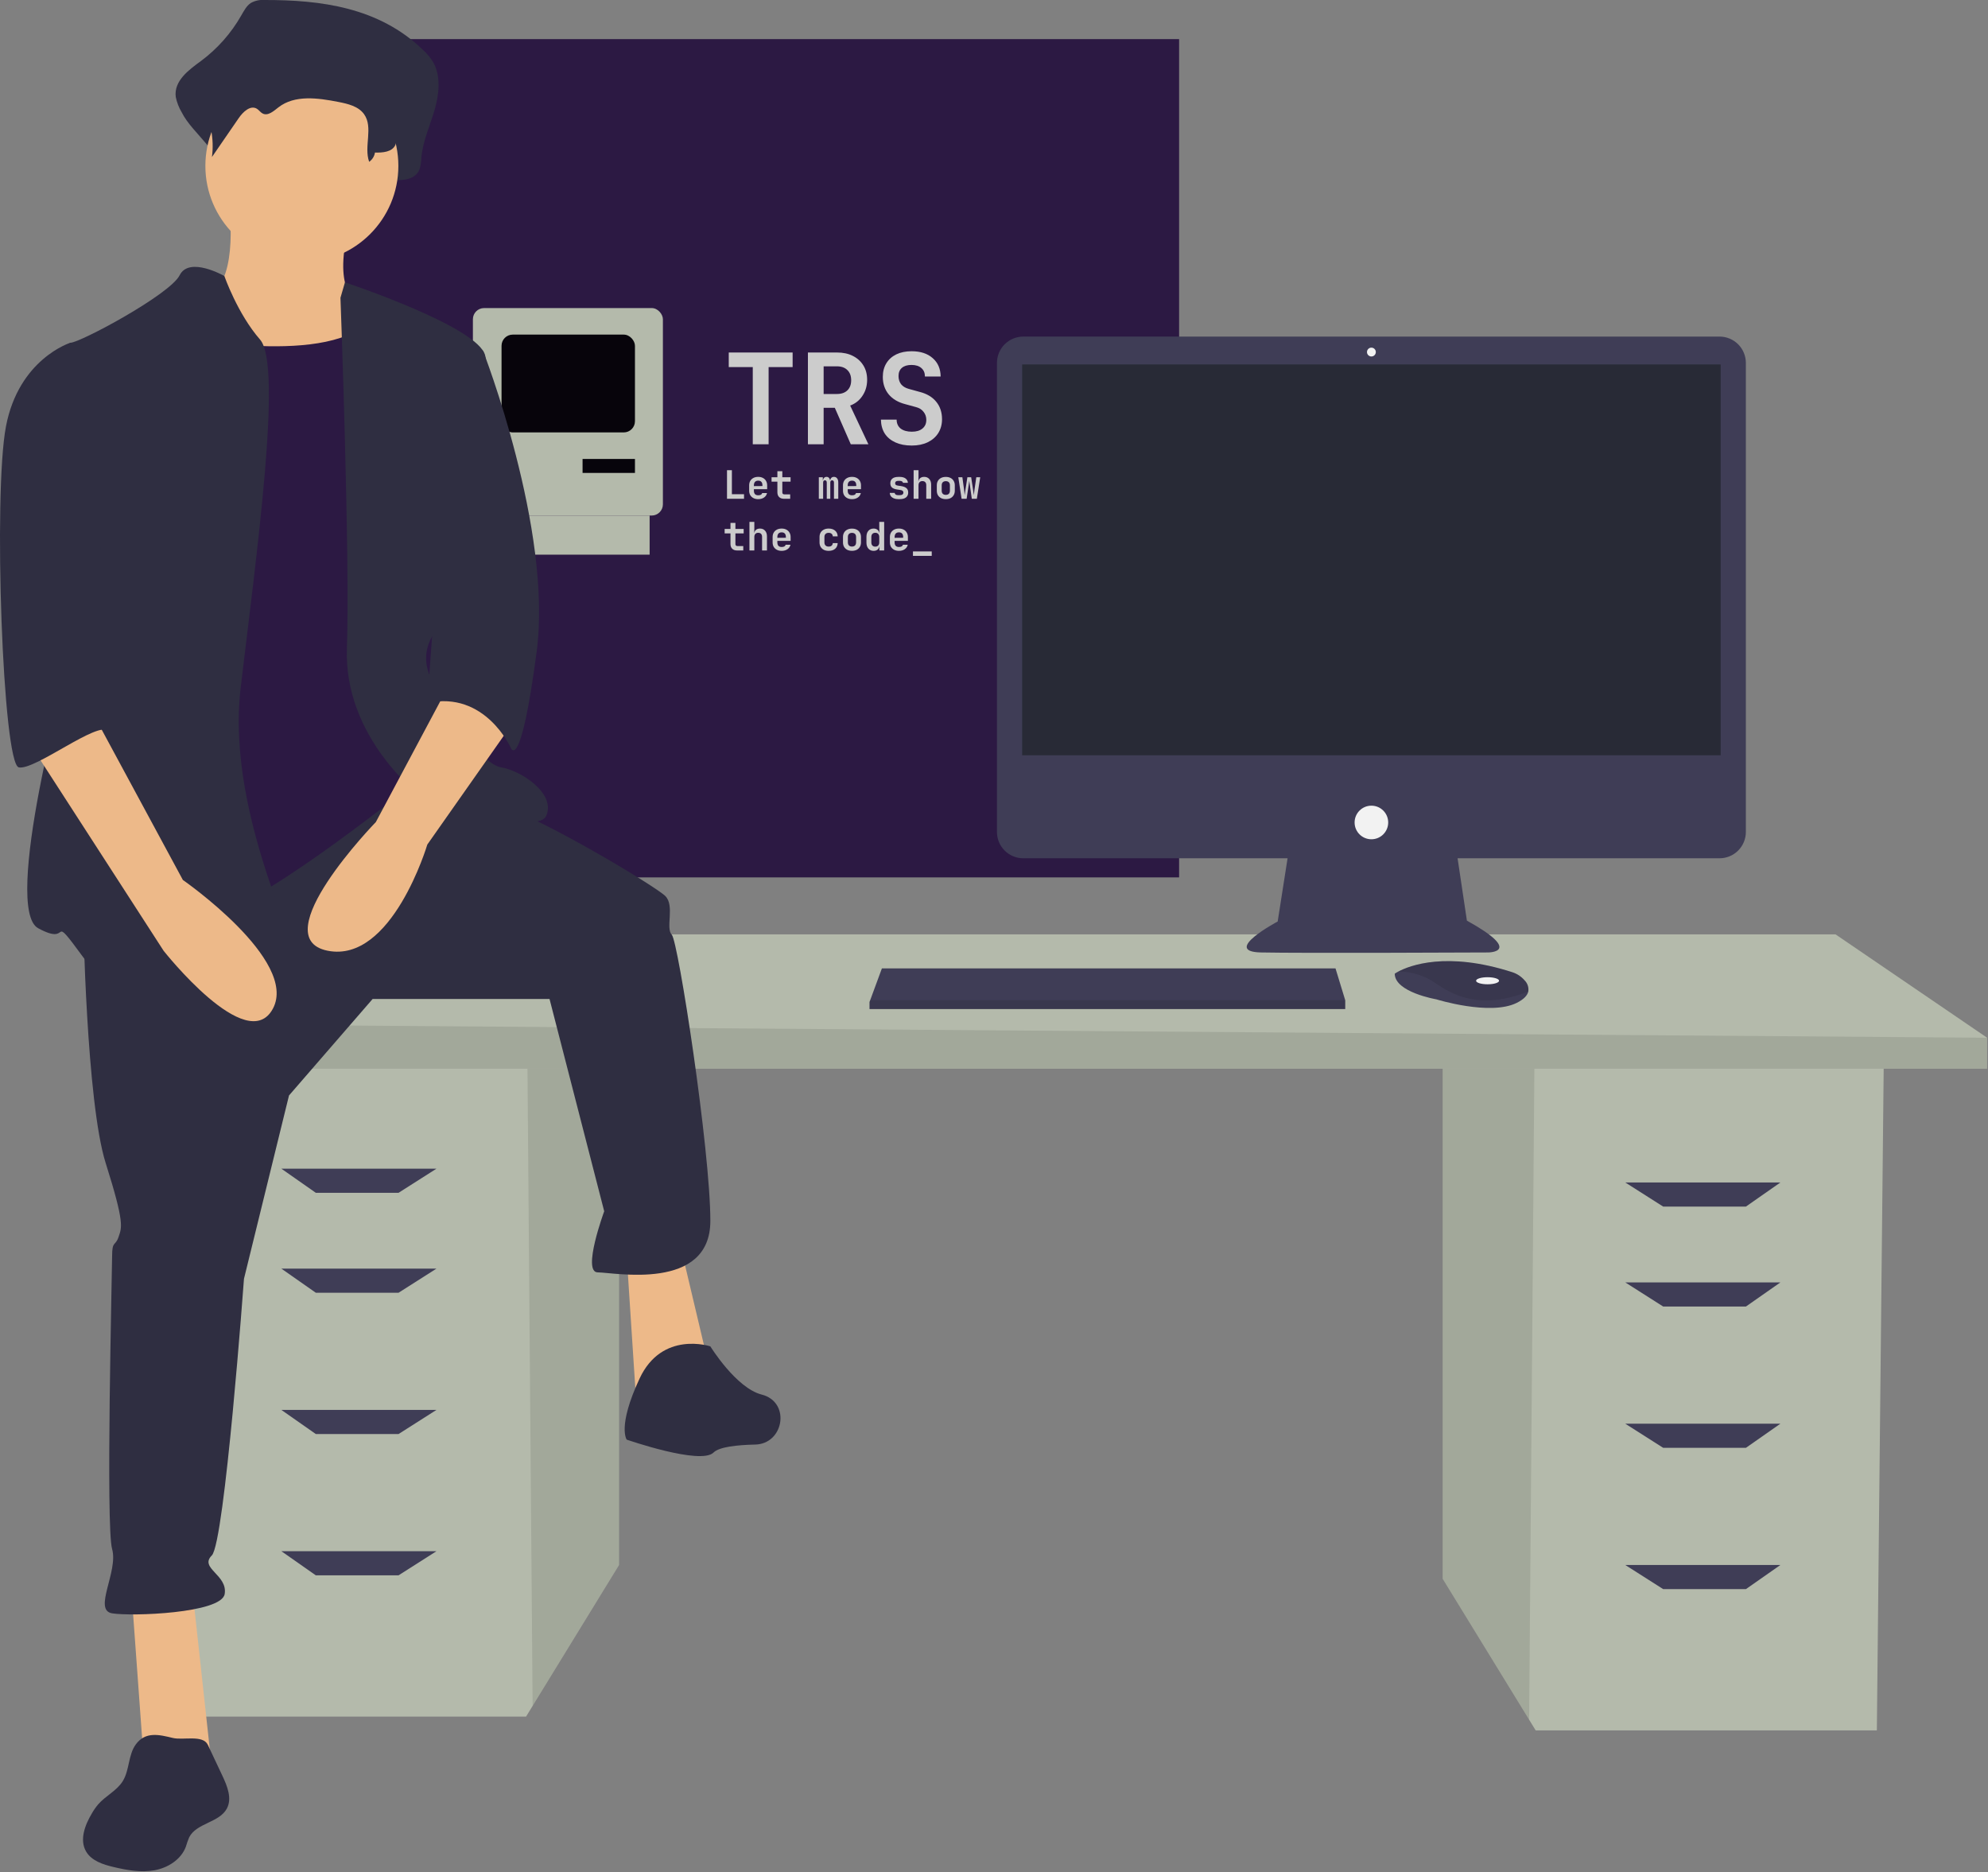 <svg width="1423" height="1340" viewBox="0 0 1423 1340" fill="none" xmlns="http://www.w3.org/2000/svg">
<rect x="0" y="0" width="1423" height="1340" fill="#808080" stroke="none"/>
<g clip-path="url(#clip0_14_71)">
<rect x="244" y="28" width="600" height="600" fill="#2C1943"/>
<path d="M520.384 357V336.56H523.884V353.752H532.564V357H520.384ZM542.717 357.28C541.41 357.28 540.272 357.028 539.301 356.524C538.33 356.02 537.574 355.32 537.033 354.424C536.51 353.509 536.249 352.445 536.249 351.232V347.368C536.249 346.155 536.51 345.1 537.033 344.204C537.574 343.289 538.33 342.58 539.301 342.076C540.272 341.572 541.41 341.32 542.717 341.32C544.005 341.32 545.125 341.572 546.077 342.076C547.048 342.58 547.794 343.289 548.317 344.204C548.858 345.1 549.129 346.155 549.129 347.368V350.14H539.637V351.232C539.637 352.315 539.898 353.136 540.421 353.696C540.944 354.237 541.718 354.508 542.745 354.508C543.529 354.508 544.164 354.377 544.649 354.116C545.134 353.836 545.442 353.435 545.573 352.912H549.017C548.756 354.237 548.046 355.301 546.889 356.104C545.75 356.888 544.36 357.28 542.717 357.28ZM545.741 348.18V347.34C545.741 346.276 545.489 345.464 544.985 344.904C544.481 344.325 543.725 344.036 542.717 344.036C541.709 344.036 540.944 344.325 540.421 344.904C539.898 345.483 539.637 346.304 539.637 347.368V347.956L545.993 347.9L545.741 348.18ZM561.158 357C559.683 357 558.526 356.589 557.686 355.768C556.865 354.947 556.454 353.817 556.454 352.38V344.764H552.282V341.6H556.454V337.26H559.982V341.6H565.89V344.764H559.982V352.38C559.982 353.351 560.458 353.836 561.41 353.836H565.61V357H561.158ZM586.112 357V341.6H588.968V343.672H589.556L589.08 344.176C589.08 343.317 589.323 342.627 589.808 342.104C590.294 341.581 590.919 341.32 591.684 341.32C592.506 341.32 593.14 341.656 593.588 342.328C594.055 343 594.288 343.905 594.288 345.044L593.672 343.672H594.624L594.26 344.176C594.26 343.317 594.503 342.627 594.988 342.104C595.474 341.581 596.118 341.32 596.92 341.32C597.872 341.32 598.628 341.675 599.188 342.384C599.748 343.093 600.028 344.055 600.028 345.268V357H596.948V345.408C596.948 344.904 596.836 344.512 596.612 344.232C596.388 343.933 596.062 343.784 595.632 343.784C595.222 343.784 594.895 343.924 594.652 344.204C594.428 344.484 594.316 344.885 594.316 345.408V357H591.796V345.408C591.796 344.885 591.684 344.484 591.46 344.204C591.236 343.924 590.91 343.784 590.48 343.784C590.051 343.784 589.724 343.924 589.5 344.204C589.295 344.484 589.192 344.885 589.192 345.408V357H586.112ZM609.873 357.28C608.567 357.28 607.428 357.028 606.457 356.524C605.487 356.02 604.731 355.32 604.189 354.424C603.667 353.509 603.405 352.445 603.405 351.232V347.368C603.405 346.155 603.667 345.1 604.189 344.204C604.731 343.289 605.487 342.58 606.457 342.076C607.428 341.572 608.567 341.32 609.873 341.32C611.161 341.32 612.281 341.572 613.233 342.076C614.204 342.58 614.951 343.289 615.473 344.204C616.015 345.1 616.285 346.155 616.285 347.368V350.14H606.793V351.232C606.793 352.315 607.055 353.136 607.577 353.696C608.1 354.237 608.875 354.508 609.901 354.508C610.685 354.508 611.32 354.377 611.805 354.116C612.291 353.836 612.599 353.435 612.729 352.912H616.173C615.912 354.237 615.203 355.301 614.045 356.104C612.907 356.888 611.516 357.28 609.873 357.28ZM612.897 348.18V347.34C612.897 346.276 612.645 345.464 612.141 344.904C611.637 344.325 610.881 344.036 609.873 344.036C608.865 344.036 608.1 344.325 607.577 344.904C607.055 345.483 606.793 346.304 606.793 347.368V347.956L613.149 347.9L612.897 348.18ZM642.835 357.252C641.659 357.252 640.633 357.065 639.755 356.692C638.878 356.319 638.187 355.805 637.683 355.152C637.198 354.48 636.937 353.696 636.899 352.8H640.399C640.437 353.285 640.67 353.677 641.099 353.976C641.547 354.275 642.126 354.424 642.835 354.424H644.067C644.926 354.424 645.57 354.256 645.999 353.92C646.429 353.584 646.643 353.127 646.643 352.548C646.643 352.007 646.447 351.587 646.055 351.288C645.682 350.971 645.094 350.765 644.291 350.672L642.387 350.392C640.633 350.149 639.345 349.683 638.523 348.992C637.702 348.301 637.291 347.265 637.291 345.884C637.291 344.447 637.777 343.336 638.747 342.552C639.718 341.749 641.146 341.348 643.031 341.348H644.095C645.813 341.348 647.185 341.731 648.211 342.496C649.238 343.261 649.789 344.288 649.863 345.576H646.363C646.307 345.165 646.074 344.829 645.663 344.568C645.271 344.307 644.749 344.176 644.095 344.176H643.031C642.229 344.176 641.641 344.325 641.267 344.624C640.913 344.904 640.735 345.324 640.735 345.884C640.735 346.407 640.894 346.799 641.211 347.06C641.529 347.303 642.042 347.48 642.751 347.592L644.739 347.872C646.569 348.133 647.913 348.628 648.771 349.356C649.649 350.065 650.087 351.12 650.087 352.52C650.087 354.013 649.574 355.18 648.547 356.02C647.539 356.841 646.046 357.252 644.067 357.252H642.835ZM653.969 357V336.56H657.469V341.6L657.385 344.54H658.337L657.385 345.352C657.385 344.083 657.749 343.093 658.477 342.384C659.223 341.675 660.241 341.32 661.529 341.32C663.041 341.32 664.245 341.824 665.141 342.832C666.055 343.84 666.513 345.193 666.513 346.892V357H663.013V347.256C663.013 346.323 662.77 345.604 662.285 345.1C661.799 344.596 661.118 344.344 660.241 344.344C659.382 344.344 658.701 344.605 658.197 345.128C657.711 345.651 657.469 346.397 657.469 347.368V357H653.969ZM677.002 357.252C675.695 357.252 674.556 357.009 673.586 356.524C672.634 356.02 671.887 355.32 671.346 354.424C670.823 353.509 670.562 352.436 670.562 351.204V347.396C670.562 346.164 670.823 345.1 671.346 344.204C671.887 343.289 672.634 342.589 673.586 342.104C674.556 341.6 675.695 341.348 677.002 341.348C678.327 341.348 679.466 341.6 680.418 342.104C681.37 342.589 682.107 343.289 682.63 344.204C683.171 345.1 683.442 346.155 683.442 347.368V351.204C683.442 352.436 683.171 353.509 682.63 354.424C682.107 355.32 681.37 356.02 680.418 356.524C679.466 357.009 678.327 357.252 677.002 357.252ZM677.002 354.2C677.935 354.2 678.654 353.948 679.158 353.444C679.68 352.921 679.942 352.175 679.942 351.204V347.396C679.942 346.407 679.68 345.66 679.158 345.156C678.654 344.652 677.935 344.4 677.002 344.4C676.087 344.4 675.368 344.652 674.846 345.156C674.323 345.66 674.062 346.407 674.062 347.396V351.204C674.062 352.175 674.323 352.921 674.846 353.444C675.368 353.948 676.087 354.2 677.002 354.2ZM688.303 357L685.951 341.6H688.863L690.151 351.036C690.225 351.577 690.291 352.175 690.347 352.828C690.421 353.481 690.477 354.023 690.515 354.452C690.571 354.023 690.645 353.481 690.739 352.828C690.832 352.175 690.916 351.577 690.991 351.036L692.447 341.6H695.163L696.591 351.036C696.665 351.577 696.749 352.184 696.843 352.856C696.936 353.509 697.011 354.051 697.067 354.48C697.104 354.032 697.16 353.481 697.235 352.828C697.328 352.156 697.403 351.559 697.459 351.036L698.831 341.6H701.631L699.223 357H695.611L694.267 347.508C694.192 346.985 694.108 346.407 694.015 345.772C693.921 345.119 693.847 344.587 693.791 344.176C693.735 344.587 693.66 345.119 693.567 345.772C693.492 346.407 693.408 346.985 693.315 347.508L691.915 357H688.303ZM723.617 362.04L725.773 356.16L720.033 341.6H723.869L726.725 349.468C726.874 349.897 727.023 350.42 727.173 351.036C727.322 351.633 727.434 352.128 727.509 352.52C727.602 352.128 727.723 351.633 727.873 351.036C728.022 350.42 728.171 349.897 728.321 349.468L731.009 341.6H734.705L727.285 362.04H723.617ZM744.158 357.252C742.851 357.252 741.712 357.009 740.742 356.524C739.79 356.02 739.043 355.32 738.502 354.424C737.979 353.509 737.718 352.436 737.718 351.204V347.396C737.718 346.164 737.979 345.1 738.502 344.204C739.043 343.289 739.79 342.589 740.742 342.104C741.712 341.6 742.851 341.348 744.158 341.348C745.483 341.348 746.622 341.6 747.574 342.104C748.526 342.589 749.263 343.289 749.786 344.204C750.327 345.1 750.598 346.155 750.598 347.368V351.204C750.598 352.436 750.327 353.509 749.786 354.424C749.263 355.32 748.526 356.02 747.574 356.524C746.622 357.009 745.483 357.252 744.158 357.252ZM744.158 354.2C745.091 354.2 745.81 353.948 746.314 353.444C746.836 352.921 747.098 352.175 747.098 351.204V347.396C747.098 346.407 746.836 345.66 746.314 345.156C745.81 344.652 745.091 344.4 744.158 344.4C743.243 344.4 742.524 344.652 742.002 345.156C741.479 345.66 741.218 346.407 741.218 347.396V351.204C741.218 352.175 741.479 352.921 742.002 353.444C742.524 353.948 743.243 354.2 744.158 354.2ZM760.947 357.28C758.987 357.28 757.447 356.739 756.327 355.656C755.207 354.555 754.647 353.061 754.647 351.176V341.6H758.147V351.148C758.147 352.137 758.39 352.903 758.875 353.444C759.36 353.967 760.051 354.228 760.947 354.228C761.824 354.228 762.506 353.967 762.991 353.444C763.495 352.903 763.747 352.137 763.747 351.148V341.6H767.247V351.176C767.247 353.061 766.678 354.555 765.539 355.656C764.4 356.739 762.87 357.28 760.947 357.28ZM527.58 394C526.105 394 524.948 393.589 524.108 392.768C523.287 391.947 522.876 390.817 522.876 389.38V381.764H518.704V378.6H522.876V374.26H526.404V378.6H532.312V381.764H526.404V389.38C526.404 390.351 526.88 390.836 527.832 390.836H532.032V394H527.58ZM536.445 394V373.56H539.945V378.6L539.861 381.54H540.813L539.861 382.352C539.861 381.083 540.225 380.093 540.953 379.384C541.7 378.675 542.717 378.32 544.005 378.32C545.517 378.32 546.721 378.824 547.617 379.832C548.532 380.84 548.989 382.193 548.989 383.892V394H545.489V384.256C545.489 383.323 545.246 382.604 544.761 382.1C544.276 381.596 543.594 381.344 542.717 381.344C541.858 381.344 541.177 381.605 540.673 382.128C540.188 382.651 539.945 383.397 539.945 384.368V394H536.445ZM559.506 394.28C558.199 394.28 557.061 394.028 556.09 393.524C555.119 393.02 554.363 392.32 553.822 391.424C553.299 390.509 553.038 389.445 553.038 388.232V384.368C553.038 383.155 553.299 382.1 553.822 381.204C554.363 380.289 555.119 379.58 556.09 379.076C557.061 378.572 558.199 378.32 559.506 378.32C560.794 378.32 561.914 378.572 562.866 379.076C563.837 379.58 564.583 380.289 565.106 381.204C565.647 382.1 565.918 383.155 565.918 384.368V387.14H556.426V388.232C556.426 389.315 556.687 390.136 557.21 390.696C557.733 391.237 558.507 391.508 559.534 391.508C560.318 391.508 560.953 391.377 561.438 391.116C561.923 390.836 562.231 390.435 562.362 389.912H565.806C565.545 391.237 564.835 392.301 563.678 393.104C562.539 393.888 561.149 394.28 559.506 394.28ZM562.53 385.18V384.34C562.53 383.276 562.278 382.464 561.774 381.904C561.27 381.325 560.514 381.036 559.506 381.036C558.498 381.036 557.733 381.325 557.21 381.904C556.687 382.483 556.426 383.304 556.426 384.368V384.956L562.782 384.9L562.53 385.18ZM593.14 394.28C591.834 394.28 590.686 394.037 589.696 393.552C588.726 393.048 587.97 392.348 587.428 391.452C586.887 390.537 586.616 389.464 586.616 388.232V384.368C586.616 383.117 586.887 382.044 587.428 381.148C587.97 380.252 588.726 379.561 589.696 379.076C590.686 378.572 591.834 378.32 593.14 378.32C595.082 378.32 596.631 378.824 597.788 379.832C598.946 380.821 599.552 382.175 599.608 383.892H596.108C596.052 383.089 595.763 382.473 595.24 382.044C594.736 381.596 594.036 381.372 593.14 381.372C592.207 381.372 591.47 381.633 590.928 382.156C590.387 382.66 590.116 383.388 590.116 384.34V388.232C590.116 389.184 590.387 389.921 590.928 390.444C591.47 390.967 592.207 391.228 593.14 391.228C594.036 391.228 594.736 391.013 595.24 390.584C595.763 390.136 596.052 389.511 596.108 388.708H599.608C599.552 390.425 598.946 391.788 597.788 392.796C596.631 393.785 595.082 394.28 593.14 394.28ZM609.845 394.252C608.539 394.252 607.4 394.009 606.429 393.524C605.477 393.02 604.731 392.32 604.189 391.424C603.667 390.509 603.405 389.436 603.405 388.204V384.396C603.405 383.164 603.667 382.1 604.189 381.204C604.731 380.289 605.477 379.589 606.429 379.104C607.4 378.6 608.539 378.348 609.845 378.348C611.171 378.348 612.309 378.6 613.261 379.104C614.213 379.589 614.951 380.289 615.473 381.204C616.015 382.1 616.285 383.155 616.285 384.368V388.204C616.285 389.436 616.015 390.509 615.473 391.424C614.951 392.32 614.213 393.02 613.261 393.524C612.309 394.009 611.171 394.252 609.845 394.252ZM609.845 391.2C610.779 391.2 611.497 390.948 612.001 390.444C612.524 389.921 612.785 389.175 612.785 388.204V384.396C612.785 383.407 612.524 382.66 612.001 382.156C611.497 381.652 610.779 381.4 609.845 381.4C608.931 381.4 608.212 381.652 607.689 382.156C607.167 382.66 606.905 383.407 606.905 384.396V388.204C606.905 389.175 607.167 389.921 607.689 390.444C608.212 390.948 608.931 391.2 609.845 391.2ZM625.318 394.28C623.788 394.28 622.546 393.748 621.594 392.684C620.661 391.62 620.194 390.192 620.194 388.4V384.228C620.194 382.417 620.661 380.98 621.594 379.916C622.528 378.852 623.769 378.32 625.318 378.32C626.588 378.32 627.596 378.684 628.342 379.412C629.089 380.121 629.462 381.101 629.462 382.352L628.678 381.54H629.49L629.378 377.872V373.56H632.878V394H629.462V391.06H628.678L629.462 390.248C629.462 391.499 629.089 392.488 628.342 393.216C627.596 393.925 626.588 394.28 625.318 394.28ZM626.55 391.256C627.446 391.256 628.137 390.995 628.622 390.472C629.126 389.931 629.378 389.184 629.378 388.232V384.368C629.378 383.416 629.126 382.679 628.622 382.156C628.137 381.615 627.446 381.344 626.55 381.344C625.654 381.344 624.954 381.605 624.45 382.128C623.946 382.651 623.694 383.397 623.694 384.368V388.232C623.694 389.203 623.946 389.949 624.45 390.472C624.954 390.995 625.654 391.256 626.55 391.256ZM643.451 394.28C642.145 394.28 641.006 394.028 640.035 393.524C639.065 393.02 638.309 392.32 637.767 391.424C637.245 390.509 636.983 389.445 636.983 388.232V384.368C636.983 383.155 637.245 382.1 637.767 381.204C638.309 380.289 639.065 379.58 640.035 379.076C641.006 378.572 642.145 378.32 643.451 378.32C644.739 378.32 645.859 378.572 646.811 379.076C647.782 379.58 648.529 380.289 649.051 381.204C649.593 382.1 649.863 383.155 649.863 384.368V387.14H640.371V388.232C640.371 389.315 640.633 390.136 641.155 390.696C641.678 391.237 642.453 391.508 643.479 391.508C644.263 391.508 644.898 391.377 645.383 391.116C645.869 390.836 646.177 390.435 646.307 389.912H649.751C649.49 391.237 648.781 392.301 647.623 393.104C646.485 393.888 645.094 394.28 643.451 394.28ZM646.475 385.18V384.34C646.475 383.276 646.223 382.464 645.719 381.904C645.215 381.325 644.459 381.036 643.451 381.036C642.443 381.036 641.678 381.325 641.155 381.904C640.633 382.483 640.371 383.304 640.371 384.368V384.956L646.727 384.9L646.475 385.18ZM653.493 397.864V394.7H666.933V397.864H653.493Z" fill="#CCCCCC"/>
<path d="M538.83 318V262.74H521.64V252.3H567.36V262.74H550.17V318H538.83ZM578.305 318V252.3H599.095C603.475 252.3 607.255 253.11 610.435 254.73C613.675 256.35 616.195 258.63 617.995 261.57C619.795 264.45 620.695 267.87 620.695 271.83C620.695 276.15 619.585 279.96 617.365 283.26C615.205 286.56 612.265 288.9 608.545 290.28L621.595 318H608.995L597.565 291.9H589.555V318H578.305ZM589.555 282H599.095C602.275 282 604.765 281.13 606.565 279.39C608.365 277.65 609.265 275.25 609.265 272.19C609.265 269.07 608.365 266.64 606.565 264.9C604.765 263.1 602.275 262.2 599.095 262.2H589.555V282ZM652.61 318.9C648.11 318.9 644.21 318.15 640.91 316.65C637.61 315.15 635.06 313.02 633.26 310.26C631.52 307.44 630.62 304.14 630.56 300.36H641.81C641.81 303.06 642.77 305.19 644.69 306.75C646.67 308.25 649.34 309 652.7 309C655.94 309 658.46 308.25 660.26 306.75C662.12 305.25 663.05 303.18 663.05 300.54C663.05 298.32 662.39 296.4 661.07 294.78C659.81 293.1 657.98 291.96 655.58 291.36L648.02 289.29C642.86 287.97 638.87 285.6 636.05 282.18C633.29 278.76 631.91 274.62 631.91 269.76C631.91 266.04 632.75 262.8 634.43 260.04C636.11 257.28 638.48 255.15 641.54 253.65C644.66 252.15 648.32 251.4 652.52 251.4C658.88 251.4 663.92 253.05 667.64 256.35C671.36 259.59 673.25 263.97 673.31 269.49H662.06C662.06 266.91 661.22 264.9 659.54 263.46C657.86 261.96 655.49 261.21 652.43 261.21C649.49 261.21 647.21 261.9 645.59 263.28C643.97 264.66 643.16 266.61 643.16 269.13C643.16 271.41 643.76 273.36 644.96 274.98C646.22 276.54 648.02 277.65 650.36 278.31L658.19 280.47C663.41 281.79 667.4 284.16 670.16 287.58C672.92 290.94 674.3 295.11 674.3 300.09C674.3 303.81 673.4 307.11 671.6 309.99C669.8 312.81 667.28 315 664.04 316.56C660.8 318.12 656.99 318.9 652.61 318.9Z" fill="#CCCCCC"/>
<rect x="348.5" y="369" width="116.5" height="28" fill="#B4BAAB"/>
<rect x="338.5" y="220.5" width="136" height="148.5" rx="8" fill="#B4BAAB"/>
<rect x="359" y="239.5" width="95.5" height="70" rx="8" fill="#07040B"/>
<rect x="417" y="328.5" width="37.5" height="10" fill="#07040B"/>
<ellipse cx="365" cy="351.5" rx="6" ry="6" fill="#07040B"/>
<path d="M1032.65 760.036V1130.03L1094.54 1230.89L1099.25 1238.56H1343.44L1348.38 760.036H1032.65Z" fill="#B4BAAB"/>
<path opacity="0.1" d="M1032.65 760.036V1130.03L1094.54 1230.89L1098.34 760.036H1032.65Z" fill="black"/>
<path d="M443.132 750.168V1120.16L381.244 1221.02L376.534 1228.69H132.34L127.406 750.168H443.132Z" fill="#B4BAAB"/>
<path opacity="0.1" d="M443.132 750.168V1120.16L381.244 1221.02L377.446 750.168H443.132Z" fill="black"/>
<path d="M1422.38 742.77V764.968H95.34V732.902L218.67 668.77H1313.85L1422.38 742.77Z" fill="#B4BAAB"/>
<path opacity="0.1" d="M1422.38 742.77V764.968H95.34V732.902L1422.38 742.77Z" fill="black"/>
<path d="M285.27 853.766H226.07L201.404 836.5H312.402L285.27 853.766Z" fill="#3F3D56"/>
<path d="M285.27 925.298H226.07L201.404 908.032H312.402L285.27 925.298Z" fill="#3F3D56"/>
<path d="M285.27 1026.43H226.07L201.404 1009.16H312.402L285.27 1026.43Z" fill="#3F3D56"/>
<path d="M285.27 1127.56H226.07L201.404 1110.29H312.402L285.27 1127.56Z" fill="#3F3D56"/>
<path d="M1190.51 863.632H1249.71L1274.38 846.366H1163.38L1190.51 863.632Z" fill="#3F3D56"/>
<path d="M1190.51 935.164H1249.71L1274.38 917.898H1163.38L1190.51 935.164Z" fill="#3F3D56"/>
<path d="M1190.51 1036.3H1249.71L1274.38 1019.03H1163.38L1190.51 1036.3Z" fill="#3F3D56"/>
<path d="M1190.51 1137.43H1249.71L1274.38 1120.16H1163.38L1190.51 1137.43Z" fill="#3F3D56"/>
<path d="M1230.83 240.912H732.457C729.982 240.912 727.531 241.399 725.244 242.347C722.957 243.294 720.879 244.682 719.129 246.432C717.379 248.182 715.99 250.26 715.043 252.547C714.096 254.834 713.609 257.285 713.609 259.76V595.476C713.609 597.951 714.096 600.402 715.043 602.689C715.99 604.976 717.379 607.054 719.129 608.804C720.879 610.554 722.957 611.942 725.244 612.889C727.531 613.836 729.982 614.324 732.457 614.323H921.643L914.555 659.576C914.555 659.576 874.049 681.094 902.53 681.727C931.011 682.36 1065.19 681.727 1065.19 681.727C1065.19 681.727 1091.13 681.727 1050 658.943L1043.33 614.323H1230.83C1233.3 614.324 1235.75 613.836 1238.04 612.889C1240.33 611.942 1242.41 610.554 1244.16 608.804C1245.91 607.054 1247.29 604.976 1248.24 602.689C1249.19 600.402 1249.68 597.951 1249.68 595.476V259.76C1249.68 257.285 1249.19 254.834 1248.24 252.547C1247.29 250.26 1245.91 248.182 1244.16 246.432C1242.41 244.682 1240.33 243.294 1238.04 242.347C1235.75 241.399 1233.3 240.912 1230.83 240.912Z" fill="#3F3D56"/>
<path d="M1231.64 260.849H731.647V540.591H1231.64V260.849Z" fill="#282A36"/>
<path d="M981.643 255.153C983.39 255.153 984.807 253.736 984.807 251.988C984.807 250.241 983.39 248.824 981.643 248.824C979.895 248.824 978.478 250.241 978.478 251.988C978.478 253.736 979.895 255.153 981.643 255.153Z" fill="#F2F2F2"/>
<path d="M981.642 600.716C988.284 600.716 993.667 595.332 993.667 588.691C993.667 582.05 988.284 576.666 981.642 576.666C975.001 576.666 969.617 582.05 969.617 588.691C969.617 595.332 975.001 600.716 981.642 600.716Z" fill="#F2F2F2"/>
<path d="M962.904 715.904V722.234H622.404V717.17L622.872 715.904L631.264 693.12H955.942L962.904 715.904Z" fill="#3F3D56"/>
<path d="M1093.94 709.708C1093.32 712.36 1090.98 715.157 1085.69 717.803C1066.7 727.296 1028.09 715.271 1028.09 715.271C1028.09 715.271 998.346 710.208 998.346 696.917C999.181 696.345 1000.05 695.827 1000.95 695.366C1008.94 691.143 1035.4 680.722 1082.33 695.808C1085.79 696.893 1088.88 698.917 1091.26 701.654C1092.31 702.688 1093.1 703.958 1093.57 705.358C1094.03 706.758 1094.16 708.249 1093.94 709.708Z" fill="#3F3D56"/>
<path opacity="0.1" d="M1093.94 709.708C1070.7 718.613 1049.98 719.277 1028.73 704.512C1020.69 698.568 1010.95 695.363 1000.95 695.366C1008.94 691.143 1035.4 680.722 1082.33 695.808C1085.79 696.893 1088.88 698.917 1091.26 701.654C1092.31 702.688 1093.1 703.958 1093.57 705.358C1094.03 706.758 1094.16 708.249 1093.94 709.708Z" fill="black"/>
<path d="M1064.8 704.512C1069.34 704.512 1073.03 703.379 1073.03 701.98C1073.03 700.582 1069.34 699.449 1064.8 699.449C1060.26 699.449 1056.57 700.582 1056.57 701.98C1056.57 703.379 1060.26 704.512 1064.8 704.512Z" fill="#F2F2F2"/>
<path opacity="0.1" d="M962.904 715.904V722.234H622.404V717.17L622.872 715.904H962.904Z" fill="black"/>
<path d="M189.323 0C185.867 -0.283 182.407 0.49 179.401 2.217C176.449 4.239 174.588 7.78 172.689 11.076C165.427 23.827 155.597 34.931 143.82 43.685C135.242 49.969 124.337 57.804 125.804 69.391C126.579 73.217 127.992 76.885 129.986 80.242C137.899 96.216 159.493 108.56 157.369 126.788C165.231 113.626 154.715 107.118 162.577 93.956C166.321 87.688 172.825 80.613 178.478 84.549C180.371 85.867 181.613 88.231 183.584 89.387C188.287 92.147 193.289 86.871 197.452 83.135C211.806 70.249 232.218 73.625 250.08 77.64C258.512 79.535 267.774 82.022 272.759 90.081C279.313 100.678 266.532 112.122 263.303 124.102C263.039 125.123 263.027 126.192 263.267 127.219C263.506 128.246 263.991 129.199 264.68 129.998C265.368 130.796 266.24 131.416 267.22 131.804C268.201 132.192 269.26 132.337 270.309 132.226C275.668 131.698 282.017 131.264 282.334 128.913C289.077 129.153 297.34 128.389 300.229 121.368C301.112 118.589 301.579 115.696 301.614 112.781C302.674 100.987 307.68 90.227 310.996 79.001C314.312 67.776 315.754 54.62 310.158 44.668C308.161 41.356 305.691 38.354 302.826 35.757C271.068 5.023 229.313 -0.045 189.323 0Z" fill="#2F2E41"/>
<path d="M164.276 149.81C164.276 149.81 171.182 207.367 145.857 211.972C120.532 216.576 168.88 294.854 168.88 294.854L283.994 308.667L256.366 216.576C256.366 216.576 237.948 209.669 249.46 163.624C260.971 117.579 164.276 149.81 164.276 149.81Z" fill="#EDB989"/>
<path d="M94.056 1138.64L103.266 1265.26H151.612L137.8 1138.64H94.056Z" fill="#EDB989"/>
<path d="M448.606 899.2L455.512 1005.1L508.466 982.082L487.744 894.596L448.606 899.2Z" fill="#EDB989"/>
<path d="M59.522 655.159C59.522 655.159 61.824 788.691 75.638 832.434C89.452 876.177 87.149 878.479 84.847 885.386C82.545 892.293 80.243 887.689 80.243 899.2C80.243 910.711 75.638 1092.59 80.243 1108.71C84.847 1124.82 66.429 1152.45 80.243 1154.75C94.056 1157.05 158.52 1154.75 160.822 1140.94C163.124 1127.12 142.404 1122.52 151.613 1113.31C160.822 1104.1 174.636 915.316 174.636 915.316L206.868 784.086L266.727 715.018H393.351L432.49 866.968C432.49 866.968 416.374 910.711 427.886 910.711C439.397 910.711 508.465 924.525 508.465 873.875C508.465 823.225 485.442 673.577 480.838 668.973C476.233 664.368 483.14 648.252 476.233 641.346C469.327 634.439 388.747 586.091 358.817 576.882C328.888 567.673 286.902 556.712 286.902 556.712L59.522 655.159Z" fill="#2F2E41"/>
<path d="M508.465 963.664C508.465 963.664 473.931 952.152 457.815 986.686C441.699 1021.22 448.606 1030.43 448.606 1030.43C448.606 1030.43 501.558 1048.85 510.767 1039.64C514.774 1035.63 527.497 1034.24 540.593 1033.95C560.539 1033.5 565.845 1005.28 547.008 998.708C546.446 998.512 545.877 998.342 545.301 998.198C526.883 993.593 508.465 963.664 508.465 963.664Z" fill="#2F2E41"/>
<path d="M216.076 187.798C254.222 187.798 285.145 156.875 285.145 118.73C285.145 80.585 254.222 49.662 216.076 49.662C177.931 49.662 147.008 80.585 147.008 118.73C147.008 156.875 177.931 187.798 216.076 187.798Z" fill="#EDB989"/>
<path d="M126.288 240.75C126.288 240.75 239.099 263.773 266.727 226.936C294.354 190.1 305.865 330.539 305.865 330.539L319.679 477.884L298.959 558.464C298.959 558.464 190.752 645.95 156.218 652.857C121.684 659.764 68.731 664.368 68.731 664.368C68.731 664.368 84.847 408.816 84.847 404.211C84.847 399.607 126.288 240.75 126.288 240.75Z" fill="#2C1943"/>
<path d="M160.597 197.572C160.597 197.572 135.497 183.193 128.59 197.007C121.683 210.821 57.22 245.355 50.313 245.355C43.406 245.355 64.127 436.443 54.917 459.466C45.708 482.489 1.965 650.555 27.29 664.368C52.615 678.182 34.197 650.555 59.522 685.089C84.847 719.623 209.17 719.623 216.077 705.809C222.983 691.996 160.822 588.393 172.333 491.698C183.845 395.002 202.263 261.471 186.147 243.052C170.031 224.634 160.597 197.572 160.597 197.572Z" fill="#2F2E41"/>
<path d="M243.704 213.123L246.911 202.087C246.911 202.087 342.702 233.843 347.306 254.564C351.911 275.284 349.608 420.327 333.493 431.839C317.377 443.35 294.354 461.768 310.47 489.396C326.586 517.023 345.004 546.952 358.818 549.255C372.631 551.557 397.956 567.673 391.049 583.789C384.143 599.905 301.261 569.975 301.261 569.975C301.261 569.975 246.006 528.534 248.308 464.071C250.611 399.607 243.704 213.123 243.704 213.123Z" fill="#2F2E41"/>
<path d="M324.283 484.791L269.029 588.393C269.029 588.393 188.449 671.275 234.495 680.484C280.54 689.693 305.865 604.509 305.865 604.509L365.724 519.325L324.283 484.791Z" fill="#EDB989"/>
<path d="M192.688 18.072C189.904 17.866 187.115 18.407 184.61 19.639C182.345 21.293 180.479 23.432 179.147 25.9C173.006 35.137 165.001 42.988 155.646 48.948C148.664 53.39 139.786 58.928 140.981 67.116C141.629 69.862 142.783 72.463 144.384 74.786C150.848 86.19 153.422 99.39 151.715 112.387L170.915 84.479C173.963 80.049 179.257 75.048 183.859 77.83C185.4 78.762 186.412 80.433 188.016 81.25C191.844 83.2 195.916 79.472 199.305 76.831C210.989 67.724 227.606 70.109 242.146 72.947C249.01 74.287 256.55 76.044 260.608 81.74C267.351 91.207 260.31 104.885 264.246 115.82C265.347 115.049 266.283 114.065 266.997 112.925C267.711 111.785 268.189 110.514 268.403 109.186C273.892 109.356 280.618 108.816 282.97 103.853C283.685 101.909 284.066 99.857 284.097 97.785C284.96 89.448 289.035 81.843 291.735 73.909C294.434 65.975 295.608 56.677 291.052 49.642C289.386 47.259 287.374 45.136 285.084 43.344C259.231 21.622 225.241 18.04 192.688 18.072Z" fill="#2F2E41"/>
<path d="M324.283 245.355L345.734 251.048C345.734 251.048 395.654 378.886 384.143 466.373C372.631 553.859 365.724 535.441 365.724 535.441C365.724 535.441 347.306 494 305.865 503.209L324.283 245.355Z" fill="#2F2E41"/>
<path d="M97.246 1248.53C91.694 1256.07 92.807 1266.86 87.889 1274.83C83.626 1281.74 75.593 1285.36 70.26 1291.49C68.559 1293.52 67.042 1295.7 65.728 1298.01C60.782 1306.29 56.762 1316.91 61.633 1325.24C65.552 1331.94 73.789 1334.56 81.343 1336.34C90.891 1338.6 100.812 1340.4 110.47 1338.68C120.128 1336.96 129.568 1331.04 133.011 1321.85C133.688 1319.54 134.493 1317.27 135.422 1315.05C140.657 1304.75 157.077 1304.64 162.434 1294.39C166.183 1287.23 162.737 1278.56 159.292 1271.24L148.77 1248.89C145.278 1241.47 131.122 1245.74 123.743 1243.96C114.118 1241.64 104.17 1239.09 97.246 1248.53Z" fill="#2F2E41"/>
<path d="M20.383 530.836L117.079 680.484C117.079 680.484 176.938 756.459 195.356 721.925C213.774 687.391 130.892 629.834 130.892 629.834L68.731 514.721L20.383 530.836Z" fill="#EDB989"/>
<path d="M68.731 249.959L50.313 245.355C50.313 245.355 13.476 256.866 4.267 305.214C-4.942 353.561 1.965 546.952 13.476 549.255C24.988 551.557 70.331 515.581 77.589 523.209C84.847 530.836 61.824 491.698 68.731 470.977C75.638 450.257 68.731 249.959 68.731 249.959Z" fill="#2F2E41"/>
</g>
<defs>
<clipPath id="clip0_14_71">
<rect width="1422.38" height="1339.37" fill="white"/>
</clipPath>
</defs>
</svg>
